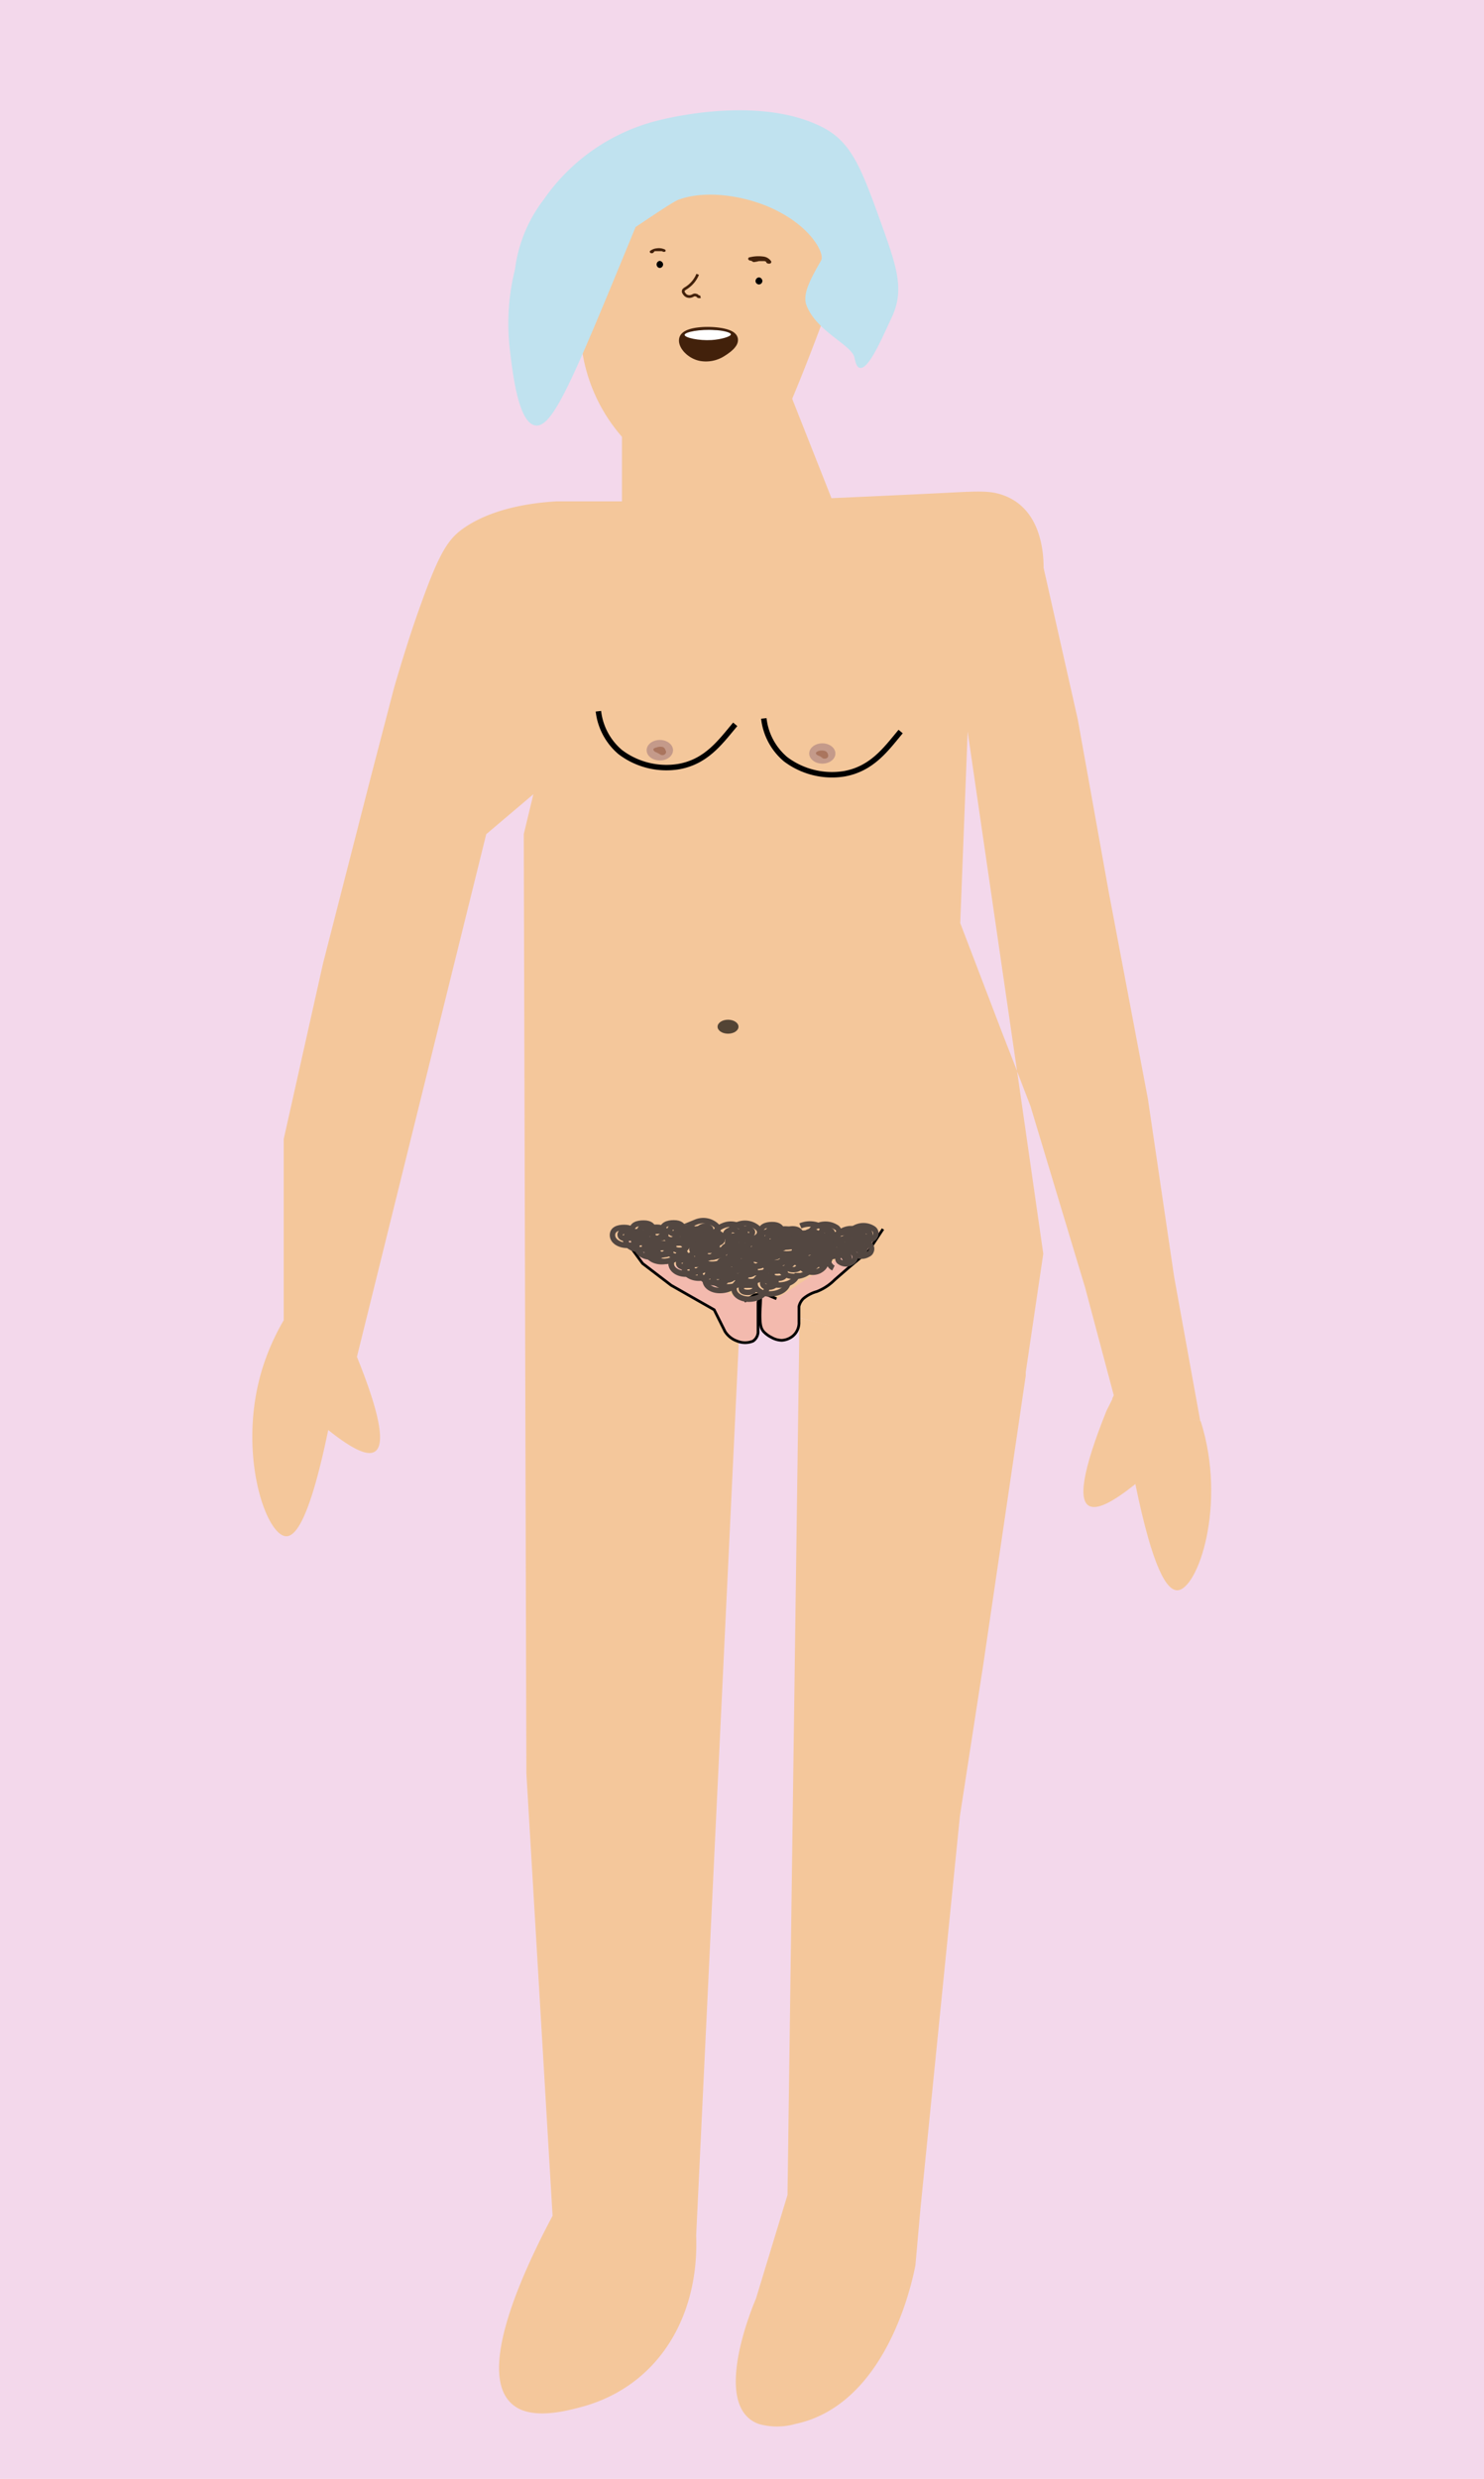 <svg id="Layer_1" data-name="Layer 1" xmlns="http://www.w3.org/2000/svg" viewBox="0 0 136 227">
  <defs>
    <style>
      .cls-1 {
        fill: #f3d8eb;
      }

      .cls-2 {
        fill: #f4c79b;
      }

      .cls-3 {
        fill: #f3baae;
      }

      .cls-3, .cls-5 {
        stroke: #000;
      }

      .cls-10, .cls-13, .cls-3, .cls-4, .cls-5 {
        stroke-miterlimit: 10;
      }

      .cls-13, .cls-3 {
        stroke-width: 0.25px;
      }

      .cls-13, .cls-4, .cls-5 {
        fill: none;
      }

      .cls-4 {
        stroke: #534741;
      }

      .cls-4, .cls-5 {
        stroke-width: 0.5px;
      }

      .cls-6 {
        fill: #c49a8a;
      }

      .cls-7 {
        fill: #aa755e;
      }

      .cls-8 {
        opacity: 0.66;
        isolation: isolate;
      }

      .cls-9 {
        fill: #c0e2ef;
      }

      .cls-10, .cls-12 {
        fill: #42210b;
      }

      .cls-10, .cls-13 {
        stroke: #42210b;
      }

      .cls-11 {
        fill: #fff;
      }
    </style>
  </defs>
  <title>naked_2</title>
  <rect class="cls-1" width="136" height="227"/>
  <path class="cls-2" d="M102,127.93l-.08.15,8.08,2.07-2.4-13.24-2.4-16.27-3.6-19L98.77,65.87,95.64,52c0-1.46-.25-5.52-3.84-6.7-1.15-.38-2.19-.32-5.28-.16-2.24.11-5.77.28-10.32.48l-3.6-9.1c1.19-2.85,2.21-5.53,3.12-8,2.15-5.83,2.37-7.21,1.2-8.61-1.87-2.27-6.13-3-7.92-3.35a15.27,15.27,0,0,0-7.2,0C60.43,17,59,17.83,57,21c-2.23,3.58-4.3,6.88-3.59,11.48A15.46,15.46,0,0,0,57,40v5.91H51c-2.18.13-5.75.59-8.41,2.39-1.48,1-2.29,2.19-4.07,7.18C37.82,57.4,37,59.94,36.11,63L34,71.09,29.61,88.2,26,104.31V120.9a21.31,21.31,0,0,0-1.92,4.31c-2.41,7.65.27,15.45,2.16,15.47.93,0,2.21-1.87,3.84-9.73q3,2.4,4.07,2.07,1.88-.56-1.44-8.77L44.56,76.39l4.32-3.66L48,76.39l.24,86,2.4,40.52c-2.66,5-7.74,15.66-2.88,17.76,1.87.78,4.56,0,5.76-.32,6.75-1.93,10.56-8.11,10.28-15.63l3.9-81.7.17-3.65,1.17.3h.14l1.82.47,2.13.54h.15L94,126v-.31l1.61-10.88L93.21,98.08l-1.37-3.51L88,84.53,88.68,67l4.53,31.1,1.23,3.2,5,16.59,2.63,9.88h0Z"/>
  <path class="cls-2" d="M94,125.71V126l-3.87,26.3-2.16,14-3.61,35.9-.47,5.26c-.3,1.53-2.63,12.74-11,14.51a6.19,6.19,0,0,1-3.36,0c-4.4-1.6-.56-10.76-.25-11.48L72.17,201l1.07-78.09v-2.23Z"/>
  <path class="cls-2" d="M107.89,145.63c-.94,0-2.23-1.87-3.84-9.73-2,1.6-3.34,2.29-4.09,2.06-1.24-.36-.76-3.29,1.44-8.76l.56-1.12.08-.15,8,2.22C112.46,137.8,109.76,145.61,107.89,145.63Z"/>
  <path class="cls-3" d="M57.24,113.44l1.65,2.26,2.62,2,3.94,2.24,1,2a2.18,2.18,0,0,0,1.11.87,1.92,1.92,0,0,0,1.45,0,1.06,1.06,0,0,0,.46-.77v-2.8c.13-.31.14-.58,0-.66s-.34,0-.59.17a3.26,3.26,0,0,0-.66.43"/>
  <path class="cls-3" d="M71.16,118.93l-.65-.27a1,1,0,0,0-.47-.12.8.8,0,0,0-.33.17c0,.68-.06,1.26-.06,1.69,0,.94.09,1.24.32,1.53a2.56,2.56,0,0,0,.73.54,2,2,0,0,0,.94.27,1.77,1.77,0,0,0,1-.38,1.58,1.58,0,0,0,.58-1.31v-1.41a1.51,1.51,0,0,1,.39-.71,3.27,3.27,0,0,1,1.25-.66,4.73,4.73,0,0,0,1.64-1.08l1.23-1.07,1.87-1.57,1.32-2"/>
  <path class="cls-4" d="M59.16,112.92c0,.62-.76,1.12-1.68,1.12-.75,0-1.35-.4-1.35-.93s.48-.71,1.08-.71.86.25.86.57-.31.45-.69.45-.55-.16-.55-.36.2-.3.44-.3.35.11.35.24"/>
  <path class="cls-4" d="M60.36,113.32c0,.62-.76,1.11-1.68,1.11-.75,0-1.35-.4-1.35-.93s.48-.72,1.07-.72.86.26.86.57-.3.46-.69.46-.55-.16-.55-.37.21-.29.45-.29.35.11.35.24"/>
  <path class="cls-4" d="M62.32,114.41c0,.62-.75,1.13-1.68,1.13-.74,0-1.35-.41-1.35-.94s.49-.71,1.08-.71.86.25.86.57-.3.46-.69.46-.55-.17-.55-.37.2-.29.44-.29.36.11.36.23"/>
  <path class="cls-4" d="M61.39,114c0,.62-.75,1.12-1.69,1.12-.73,0-1.34-.4-1.34-.93s.48-.72,1.08-.72.86.26.86.58-.31.46-.69.46-.55-.17-.55-.38.2-.29.44-.29.35.11.35.24"/>
  <path class="cls-4" d="M62.6,114.39c0,.61-.75,1.12-1.68,1.12-.74,0-1.35-.4-1.35-.94s.49-.71,1.08-.71.87.26.87.57-.31.46-.69.46-.56-.17-.56-.36.2-.3.44-.3.36.11.36.24"/>
  <path class="cls-4" d="M64.52,115.51c0,.61-.75,1.11-1.68,1.11-.74,0-1.34-.39-1.34-.93S62,115,62.57,115s.86.26.86.57-.31.45-.69.45-.55-.16-.55-.36.2-.29.45-.29.34.1.34.23"/>
  <path class="cls-4" d="M64.53,115.55c0,.62-.74,1.13-1.68,1.13-.74,0-1.33-.41-1.33-.94S62,115,62.59,115s.86.25.86.57-.31.46-.69.46-.55-.17-.55-.37.19-.29.44-.29.35.1.35.23"/>
  <path class="cls-4" d="M65.73,115.94c0,.61-.75,1.11-1.68,1.11-.74,0-1.34-.4-1.34-.93s.48-.72,1.08-.72.86.26.86.57-.31.46-.69.46-.56-.16-.56-.36.2-.29.44-.29.36.1.36.23"/>
  <path class="cls-4" d="M67.66,117.06c0,.62-.76,1.12-1.69,1.12-.74,0-1.34-.4-1.34-.93s.48-.72,1.07-.72.86.26.86.58-.31.45-.69.45-.54-.16-.54-.37.2-.29.44-.29.34.1.34.23"/>
  <path class="cls-4" d="M67.18,116.36c0,.61-.76,1.11-1.68,1.11-.74,0-1.35-.4-1.35-.93s.49-.71,1.08-.71.86.25.86.57-.31.45-.69.45-.55-.16-.55-.36.2-.29.44-.29.36.1.36.23"/>
  <path class="cls-4" d="M68.38,116.73c0,.62-.76,1.11-1.69,1.11-.74,0-1.34-.39-1.34-.93s.48-.72,1.07-.72.86.26.86.57-.31.46-.68.46-.55-.16-.55-.37.2-.29.44-.29.34.11.34.24"/>
  <path class="cls-4" d="M70.29,117.84c0,.62-.75,1.13-1.68,1.13-.74,0-1.34-.41-1.34-.94s.48-.71,1.08-.71.86.25.86.57-.31.46-.69.46-.59-.13-.59-.36.19-.3.44-.3.35.12.35.25"/>
  <path class="cls-4" d="M60.94,112.53c0,.61-.76,1.11-1.68,1.11-.74,0-1.35-.39-1.35-.94S58.4,112,59,112s.86.27.86.57-.3.46-.68.46-.55-.16-.55-.36.2-.29.44-.29.35.1.35.23"/>
  <path class="cls-4" d="M62.13,112.9c0,.62-.75,1.12-1.68,1.12-.74,0-1.34-.4-1.34-.93s.48-.71,1.07-.71.86.25.86.57-.31.45-.68.45-.55-.16-.55-.36.19-.3.44-.3.35.1.35.24"/>
  <path class="cls-4" d="M64.05,114c0,.62-.75,1.11-1.67,1.11-.75,0-1.35-.4-1.35-.93s.48-.72,1.08-.72.86.26.86.57-.31.46-.7.46-.55-.16-.55-.37.2-.29.44-.29.36.11.36.24"/>
  <path class="cls-4" d="M65.74,114.26c0,.61-.76,1.11-1.68,1.11-.75,0-1.35-.4-1.35-.94s.49-.71,1.08-.71.86.26.86.57-.31.46-.69.46-.55-.16-.55-.36.2-.29.44-.29.35.1.35.23"/>
  <path class="cls-4" d="M66.94,114.66c0,.61-.76,1.11-1.69,1.11-.74,0-1.34-.39-1.34-.94s.48-.71,1.07-.71.86.26.86.57-.31.46-.69.46-.54-.17-.54-.37.2-.29.44-.29.34.1.34.23"/>
  <path class="cls-4" d="M68.86,115.77c0,.62-.75,1.12-1.68,1.12-.74,0-1.35-.4-1.35-.93s.49-.71,1.09-.71.86.25.86.57-.31.45-.69.45-.56-.16-.56-.36.2-.29.44-.29.36.1.36.23"/>
  <path class="cls-4" d="M69.1,115.87c0,.62-.75,1.12-1.69,1.12-.74,0-1.33-.4-1.33-.93s.47-.71,1.07-.71.86.25.86.57-.31.46-.69.46-.55-.17-.55-.37.19-.3.44-.3.35.12.35.24"/>
  <path class="cls-4" d="M70.29,116.26c0,.61-.75,1.11-1.68,1.11-.74,0-1.34-.4-1.34-.94s.48-.72,1.08-.72.86.26.86.57-.31.46-.69.46-.56-.16-.56-.36.2-.29.44-.29.36.1.36.23"/>
  <path class="cls-4" d="M72.22,117.37c0,.61-.76,1.12-1.69,1.12-.74,0-1.34-.4-1.34-.94s.48-.71,1.07-.71.86.26.86.57-.31.46-.69.46-.54-.17-.54-.36.2-.3.44-.3.34.1.34.23"/>
  <path class="cls-4" d="M70,115.08c0,.61-.75,1.11-1.68,1.11-.74,0-1.34-.4-1.34-.89s.47-.72,1.07-.72.86.26.86.57-.31.46-.69.46-.55-.16-.55-.36.2-.29.44-.29.35.1.35.23"/>
  <path class="cls-4" d="M71.14,115.45c0,.62-.75,1.12-1.68,1.12-.74,0-1.34-.4-1.34-.93s.48-.71,1.08-.71.86.25.86.57-.31.46-.69.46-.56-.17-.56-.37.2-.3.44-.3.36.11.36.24"/>
  <path class="cls-4" d="M73.07,116.57c0,.62-.76,1.11-1.69,1.11-.73,0-1.34-.4-1.34-.93s.49-.72,1.07-.72.86.25.86.57-.3.46-.68.46-.55-.16-.55-.37.2-.29.44-.29.35.11.35.24"/>
  <path class="cls-4" d="M63.71,112.53c0,.61-.75,1.11-1.68,1.11-.75,0-1.35-.4-1.35-.94s.48-.72,1.08-.72.86.26.86.57-.31.46-.69.46-.55-.16-.55-.36.2-.29.44-.29.35.1.35.23"/>
  <path class="cls-4" d="M64.9,112.9c0,.62-.75,1.12-1.67,1.12-.75,0-1.35-.4-1.35-.93s.44-.7,1.08-.7.86.26.86.58-.31.45-.7.45-.55-.16-.55-.37.21-.29.45-.29.35.1.35.23"/>
  <path class="cls-4" d="M66.82,114c0,.62-.75,1.11-1.68,1.11-.74,0-1.34-.4-1.34-.93s.48-.71,1.07-.71.86.25.86.57-.31.46-.68.46-.55-.16-.55-.37.19-.29.44-.29.35.11.35.24"/>
  <path class="cls-4" d="M66.1,113c0,.62-.74,1.12-1.67,1.12-.75,0-1.34-.4-1.34-.89s.47-.72,1.07-.72.86.26.86.57-.31.46-.69.46-.55-.16-.55-.37.19-.29.44-.29.35.1.35.24"/>
  <path class="cls-4" d="M67.3,113.38c0,.61-.75,1.12-1.67,1.12-.75,0-1.35-.4-1.35-.94s.48-.71,1.08-.71.86.26.86.57-.31.46-.69.46-.56-.17-.56-.36.2-.3.44-.3.36.11.36.23"/>
  <path class="cls-4" d="M69.23,114.5c0,.62-.76,1.11-1.69,1.11-.73,0-1.34-.4-1.34-.93s.48-.72,1.07-.72.86.26.86.57-.31.45-.68.45-.55-.15-.55-.36.2-.29.44-.29.35.1.35.23"/>
  <path class="cls-4" d="M67,113.69c-.46-.54-.2-1.22.6-1.54a1.78,1.78,0,0,1,1.87.33c.3.34.13.78-.38.93a1.11,1.11,0,0,1-1.18-.2c-.2-.22-.08-.5.24-.63a.75.75,0,0,1,.76.13c.12.14,0,.32-.16.41a.49.49,0,0,1-.49-.09"/>
  <path class="cls-4" d="M65.68,113.76c-.47-.53-.2-1.21.6-1.52a1.76,1.76,0,0,1,1.87.31c.3.34.12.78-.38.94a1.09,1.09,0,0,1-1.18-.21c-.2-.21-.08-.49.24-.61a.73.73,0,0,1,.76.12c.12.14,0,.33-.16.4a.47.47,0,0,1-.48-.08"/>
  <path class="cls-4" d="M63.17,113.44c-.47-.53-.2-1.21.61-1.53a1.78,1.78,0,0,1,1.87.33c.3.33.12.77-.4.93a1.1,1.1,0,0,1-1.17-.2c-.19-.22-.08-.5.25-.63a.74.74,0,0,1,.75.13c.13.14,0,.33-.15.4a.46.46,0,0,1-.49-.08"/>
  <path class="cls-4" d="M69.71,113.64c0,.62-.75,1.12-1.68,1.12-.75,0-1.35-.4-1.35-.93s.49-.71,1.08-.71.86.25.86.57-.31.45-.68.45-.55-.16-.55-.36.19-.3.43-.3.35.1.35.23"/>
  <path class="cls-4" d="M70.91,114c0,.62-.76,1.11-1.68,1.11-.75,0-1.35-.4-1.35-.93s.48-.71,1.08-.71.85.25.85.57-.3.46-.69.46-.54-.16-.54-.37.2-.29.44-.29.35.11.35.24"/>
  <path class="cls-4" d="M72.82,115.13c0,.62-.74,1.13-1.68,1.13-.74,0-1.34-.41-1.34-.94s.48-.72,1.08-.72.86.26.86.58-.31.46-.69.46-.55-.17-.55-.38.19-.29.44-.29.35.11.35.24"/>
  <path class="cls-4" d="M71.38,114.26c0,.61-.74,1.12-1.67,1.12-.75,0-1.34-.41-1.34-.94s.47-.71,1.07-.71.86.25.86.57-.31.46-.69.46-.55-.17-.55-.36.19-.29.45-.29.34.1.34.23"/>
  <path class="cls-4" d="M72.6,114.66c0,.61-.75,1.11-1.67,1.11-.75,0-1.35-.39-1.35-.94s.48-.71,1.08-.71.86.26.86.57-.31.45-.7.45-.55-.16-.55-.36.2-.29.44-.29.36.1.36.23"/>
  <path class="cls-4" d="M74.47,115.77c0,.62-.76,1.12-1.68,1.12-.74,0-1.35-.4-1.35-.93s.49-.71,1.08-.71.86.25.86.57-.31.45-.69.45-.55-.16-.55-.36.2-.3.44-.3.36.11.36.23"/>
  <path class="cls-4" d="M72.6,113.32c0,.62-.76,1.12-1.68,1.12-.74,0-1.35-.4-1.35-.93s.49-.72,1.08-.72.86.26.86.58-.31.46-.69.46-.55-.17-.55-.38.2-.29.44-.29.36.1.36.24"/>
  <path class="cls-4" d="M73.79,113.69c0,.62-.76,1.13-1.69,1.13-.73,0-1.34-.41-1.34-.94s.48-.71,1.07-.71.86.25.86.57-.31.46-.68.46-.55-.17-.55-.37.2-.29.44-.29.35.11.35.24"/>
  <path class="cls-4" d="M75.7,114.82c0,.61-.75,1.11-1.68,1.11-.74,0-1.34-.39-1.34-.94s.48-.72,1.08-.72.86.27.86.57-.31.46-.69.46-.55-.16-.55-.36.19-.29.43-.29.36.1.36.23"/>
  <path class="cls-4" d="M72.72,112.69c0,.61-.75,1.11-1.67,1.11-.75,0-1.35-.4-1.35-.94s.48-.72,1.08-.72.86.27.86.57-.31.46-.69.46-.56-.16-.56-.36.2-.29.45-.29.35.1.35.23"/>
  <path class="cls-4" d="M73.92,113.06c0,.62-.75,1.12-1.68,1.12-.74,0-1.34-.4-1.34-.93s.48-.71,1.07-.71.86.25.86.57-.31.45-.69.45-.55-.16-.55-.37.2-.29.44-.29.35.1.35.23"/>
  <path class="cls-4" d="M75.84,114.18c0,.62-.75,1.11-1.68,1.11-.74,0-1.35-.4-1.35-.93s.49-.71,1.08-.71.86.25.86.57-.31.46-.68.46-.55-.16-.55-.37.19-.29.43-.29.36.1.36.24"/>
  <path class="cls-4" d="M74.47,113c0,.59-.69,1.07-1.54,1.07-.68,0-1.23-.39-1.23-.85s.44-.69.94-.69.78.25.78.56-.28.43-.62.43-.51-.15-.51-.35.18-.28.4-.28.33.1.33.22"/>
  <path class="cls-4" d="M75.6,113.39c0,.59-.68,1.06-1.53,1.06-.69,0-1.24-.38-1.24-.85s.44-.68.94-.68.79.24.79.54-.29.44-.63.44-.51-.16-.51-.35.19-.28.4-.28.33.1.33.22"/>
  <path class="cls-4" d="M77.52,114c0,.62-.75,1.11-1.68,1.11-.75,0-1.34-.4-1.34-.93s.48-.71,1.07-.71.86.25.86.57-.31.46-.69.46-.54-.16-.54-.37.19-.29.44-.29.34.11.34.24"/>
  <path class="cls-4" d="M73.13,114.82a2.27,2.27,0,0,1,2.32.33c.4.42.21.94-.41,1.24a1.43,1.43,0,0,1-1.48-.22c-.26-.26-.14-.62.26-.78a.91.91,0,0,1,.94.14c.17.16.09.39-.17.5a.59.59,0,0,1-.61-.09c-.1-.11,0-.25.11-.32"/>
  <path class="cls-4" d="M73,114a2.24,2.24,0,0,1,2.33.33c.39.42.22.94-.41,1.24a1.44,1.44,0,0,1-1.49-.22c-.25-.27-.14-.62.27-.79a.92.92,0,0,1,.93.14c.16.17.08.4-.17.5a.59.59,0,0,1-.61-.08c-.11-.11,0-.25.11-.33"/>
  <path class="cls-4" d="M73.35,112.26a2.25,2.25,0,0,1,2.32.35c.4.41.22.94-.41,1.23a1.42,1.42,0,0,1-1.48-.22c-.26-.26-.14-.62.26-.79A.93.93,0,0,1,75,113c.16.16.09.39-.16.5a.59.59,0,0,1-.61-.09c-.11-.11-.07-.26.1-.32"/>
  <path class="cls-4" d="M78.26,114a.86.86,0,0,1-.35-1.15.87.87,0,0,1,.35-.36,1.65,1.65,0,0,1,1.74,0,.53.53,0,0,1,.19.74.52.52,0,0,1-.19.2,1.06,1.06,0,0,1-1.11,0,.35.35,0,0,1-.15-.47.31.31,0,0,1,.15-.15.71.71,0,0,1,.72,0,.22.22,0,0,1,.09.3.2.2,0,0,1-.09.09.43.43,0,0,1-.46,0"/>
  <path class="cls-4" d="M77.12,114.26a.85.85,0,0,1-.36-1.14.89.89,0,0,1,.36-.36,1.65,1.65,0,0,1,1.74,0,.53.53,0,0,1,.19.74.44.44,0,0,1-.19.19,1,1,0,0,1-1.11,0,.35.35,0,0,1-.13-.48.33.33,0,0,1,.13-.13.67.67,0,0,1,.72,0,.22.22,0,0,1,.09.3.2.2,0,0,1-.09.09.47.47,0,0,1-.46,0"/>
  <path class="cls-4" d="M74.71,113.94a.88.88,0,0,1-.4-1.18.86.86,0,0,1,.4-.4,1.84,1.84,0,0,1,1.87,0,.55.55,0,0,1,.26.75.59.59,0,0,1-.26.26,1.19,1.19,0,0,1-1.21,0,.37.37,0,0,1-.17-.49.4.4,0,0,1,.17-.17.76.76,0,0,1,.77,0,.24.24,0,0,1,.12.3.25.25,0,0,1-.12.11.45.45,0,0,1-.5,0"/>
  <path class="cls-4" d="M77.52,114.83a.84.84,0,0,1-.36-1.14.78.78,0,0,1,.36-.36,1.64,1.64,0,0,1,1.73,0,.54.54,0,0,1,.2.74.52.52,0,0,1-.2.19,1,1,0,0,1-1.11,0,.35.35,0,0,1-.13-.48.4.4,0,0,1,.13-.13.67.67,0,0,1,.72,0,.22.22,0,0,1,.09.3.2.2,0,0,1-.09.09.47.47,0,0,1-.46,0"/>
  <path class="cls-4" d="M76.44,114.72a.86.86,0,0,1-.4-1.17.84.84,0,0,1,.4-.41,1.89,1.89,0,0,1,1.87,0,.57.57,0,0,1,.26.75.55.55,0,0,1-.26.26,1.16,1.16,0,0,1-1.22,0,.36.36,0,0,1-.17-.47.35.35,0,0,1,.17-.17.78.78,0,0,1,.78,0,.23.23,0,0,1,.11.31.2.2,0,0,1-.11.11.5.5,0,0,1-.5,0"/>
  <path class="cls-4" d="M73.9,114.85a.87.87,0,0,1-.41-1.17.9.9,0,0,1,.41-.41,1.89,1.89,0,0,1,1.87,0A.57.57,0,0,1,76,114a.55.55,0,0,1-.26.26,1.23,1.23,0,0,1-1.23,0,.36.36,0,0,1-.17-.47.4.4,0,0,1,.17-.17.73.73,0,0,1,.78,0,.22.22,0,0,1,0,.41.5.5,0,0,1-.5,0"/>
  <path class="cls-4" d="M77.69,115.43a.89.89,0,0,1,0-1.58,1.89,1.89,0,0,1,1.87,0,.56.56,0,0,1,.26.75.47.47,0,0,1-.26.26,1.16,1.16,0,0,1-1.22,0,.36.36,0,0,1-.18-.47.33.33,0,0,1,.18-.17.72.72,0,0,1,.77,0,.22.22,0,0,1,.11.31.2.2,0,0,1-.11.11.48.48,0,0,1-.49,0"/>
  <path class="cls-4" d="M76.38,116.12A.84.84,0,0,1,76,115a.81.81,0,0,1,.35-.36,1.65,1.65,0,0,1,1.74,0,.54.54,0,0,1,.2.74.52.52,0,0,1-.2.19,1,1,0,0,1-1.11,0,.34.34,0,0,1-.15-.46.28.28,0,0,1,.15-.15.67.67,0,0,1,.72,0,.22.22,0,0,1,.09.3.2.2,0,0,1-.09.09.43.43,0,0,1-.46,0"/>
  <path class="cls-4" d="M74.05,116.21a.85.85,0,0,1-.36-1.15.89.89,0,0,1,.36-.36,1.67,1.67,0,0,1,1.75,0,.56.56,0,0,1,.17.76.58.58,0,0,1-.17.18,1.07,1.07,0,0,1-1.12,0,.35.35,0,0,1,0-.62.69.69,0,0,1,.71,0,.23.23,0,0,1,.09.31.24.24,0,0,1-.09.08.41.41,0,0,1-.45,0"/>
  <path class="cls-5" d="M70,65.79a5.71,5.71,0,0,0,2,3.74,7.08,7.08,0,0,0,5.36,1.33c2.59-.46,3.88-2.32,5.18-3.87"/>
  <path class="cls-5" d="M54.84,65.13a5.76,5.76,0,0,0,2,3.74,7,7,0,0,0,5.36,1.33c2.57-.45,3.86-2.31,5.18-3.87"/>
  <ellipse class="cls-6" cx="75.36" cy="69" rx="1.2" ry="0.93"/>
  <path class="cls-7" d="M75.4,69.4a2.18,2.18,0,0,0-.43-.22c-.14-.06-.26-.19-.16-.29a.48.48,0,0,1,.22-.12,1,1,0,0,1,.57,0,.42.42,0,0,1,.27.29.32.32,0,0,1,0,.27.35.35,0,0,1-.32.14c-.18,0-.29-.15-.46-.2"/>
  <ellipse class="cls-6" cx="60.47" cy="68.7" rx="1.21" ry="0.94"/>
  <path class="cls-7" d="M60.51,69.09a1.75,1.75,0,0,0-.43-.22c-.14-.07-.26-.21-.17-.31a.44.44,0,0,1,.22-.1,1,1,0,0,1,.58-.06.38.38,0,0,1,.27.29A.26.26,0,0,1,61,69a.35.35,0,0,1-.31.15c-.18,0-.29-.16-.46-.21"/>
  <ellipse class="cls-8" cx="66.72" cy="94.02" rx="0.96" ry="0.64"/>
  <path class="cls-9" d="M62.32,18.24c-.36.12-.64.25-4.07,2.55h0c-5.53,13.4-7.48,18.3-9.12,18.18s-2.16-4.9-2.41-7a20.57,20.57,0,0,1,.48-7.33,13.17,13.17,0,0,1,2.64-6.38,18,18,0,0,1,10.28-7.18c.49-.13,9.42-2.5,15.37.63,2.61,1.39,3.5,3.85,5.28,8.78,1.43,4,2.15,6.08.93,8.62-.93,2-2.08,4.67-2.86,4.58-.35,0-.47-.66-.53-.93-.24-1.19-3.5-2.39-4.41-4.83-.39-1.06.48-2.55,1.35-4.08.34-.59-.82-2.88-3.87-4.46C69,18.1,65.12,17.29,62.32,18.24Z"/>
  <path class="cls-10" d="M62.76,31c.39-.8,4-.7,4.34,0,.23.44-.82,1.08-.93,1.15a2.64,2.64,0,0,1-1.87.42C63.33,32.42,62.54,31.5,62.76,31Z"/>
  <path class="cls-11" d="M62.74,30.67c0-.27,1.45-.54,2.76-.44.48,0,1.45.17,1.48.38s-.93.48-1.77.53C64.05,31.21,62.76,30.93,62.74,30.67Z"/>
  <path d="M69.55,26.05a.33.33,0,0,0,.32-.34v0a.36.36,0,0,0-.32-.31.35.35,0,0,0-.31.37A.33.33,0,0,0,69.55,26.05Z"/>
  <path class="cls-12" d="M69.05,24a2.75,2.75,0,0,0,.5-.09h.53l.14.06h0l0,.06h0a.3.3,0,0,0,.29.11.16.16,0,0,0,.17-.2,1,1,0,0,0-.75-.45,3.35,3.35,0,0,0-1.22.07.14.14,0,0,0-.13.2.27.27,0,0,0,.25.11Z"/>
  <path class="cls-12" d="M60,23h.64l.13.05A.21.21,0,0,0,61,23c0-.05,0-.12-.06-.15a1.31,1.31,0,0,0-.75-.11,1.14,1.14,0,0,0-.64.26c0,.06,0,.13.06.16a.26.26,0,0,0,.24,0Z"/>
  <path class="cls-13" d="M63.94,25.12a2.69,2.69,0,0,1-1.11,1.29c-.1.07-.21.13-.21.23a.2.2,0,0,0,0,.11.83.83,0,0,0,.23.3.58.58,0,0,0,.46.09,1,1,0,0,0,.24-.1.32.32,0,0,1,.27,0c.08,0,.11.08.17.12a.32.32,0,0,0,.2,0"/>
  <path d="M60.45,24.54a.33.33,0,0,0,.32-.35h0a.35.35,0,0,0-.32-.3.33.33,0,0,0-.27.39A.32.32,0,0,0,60.45,24.54Z"/>
</svg>
